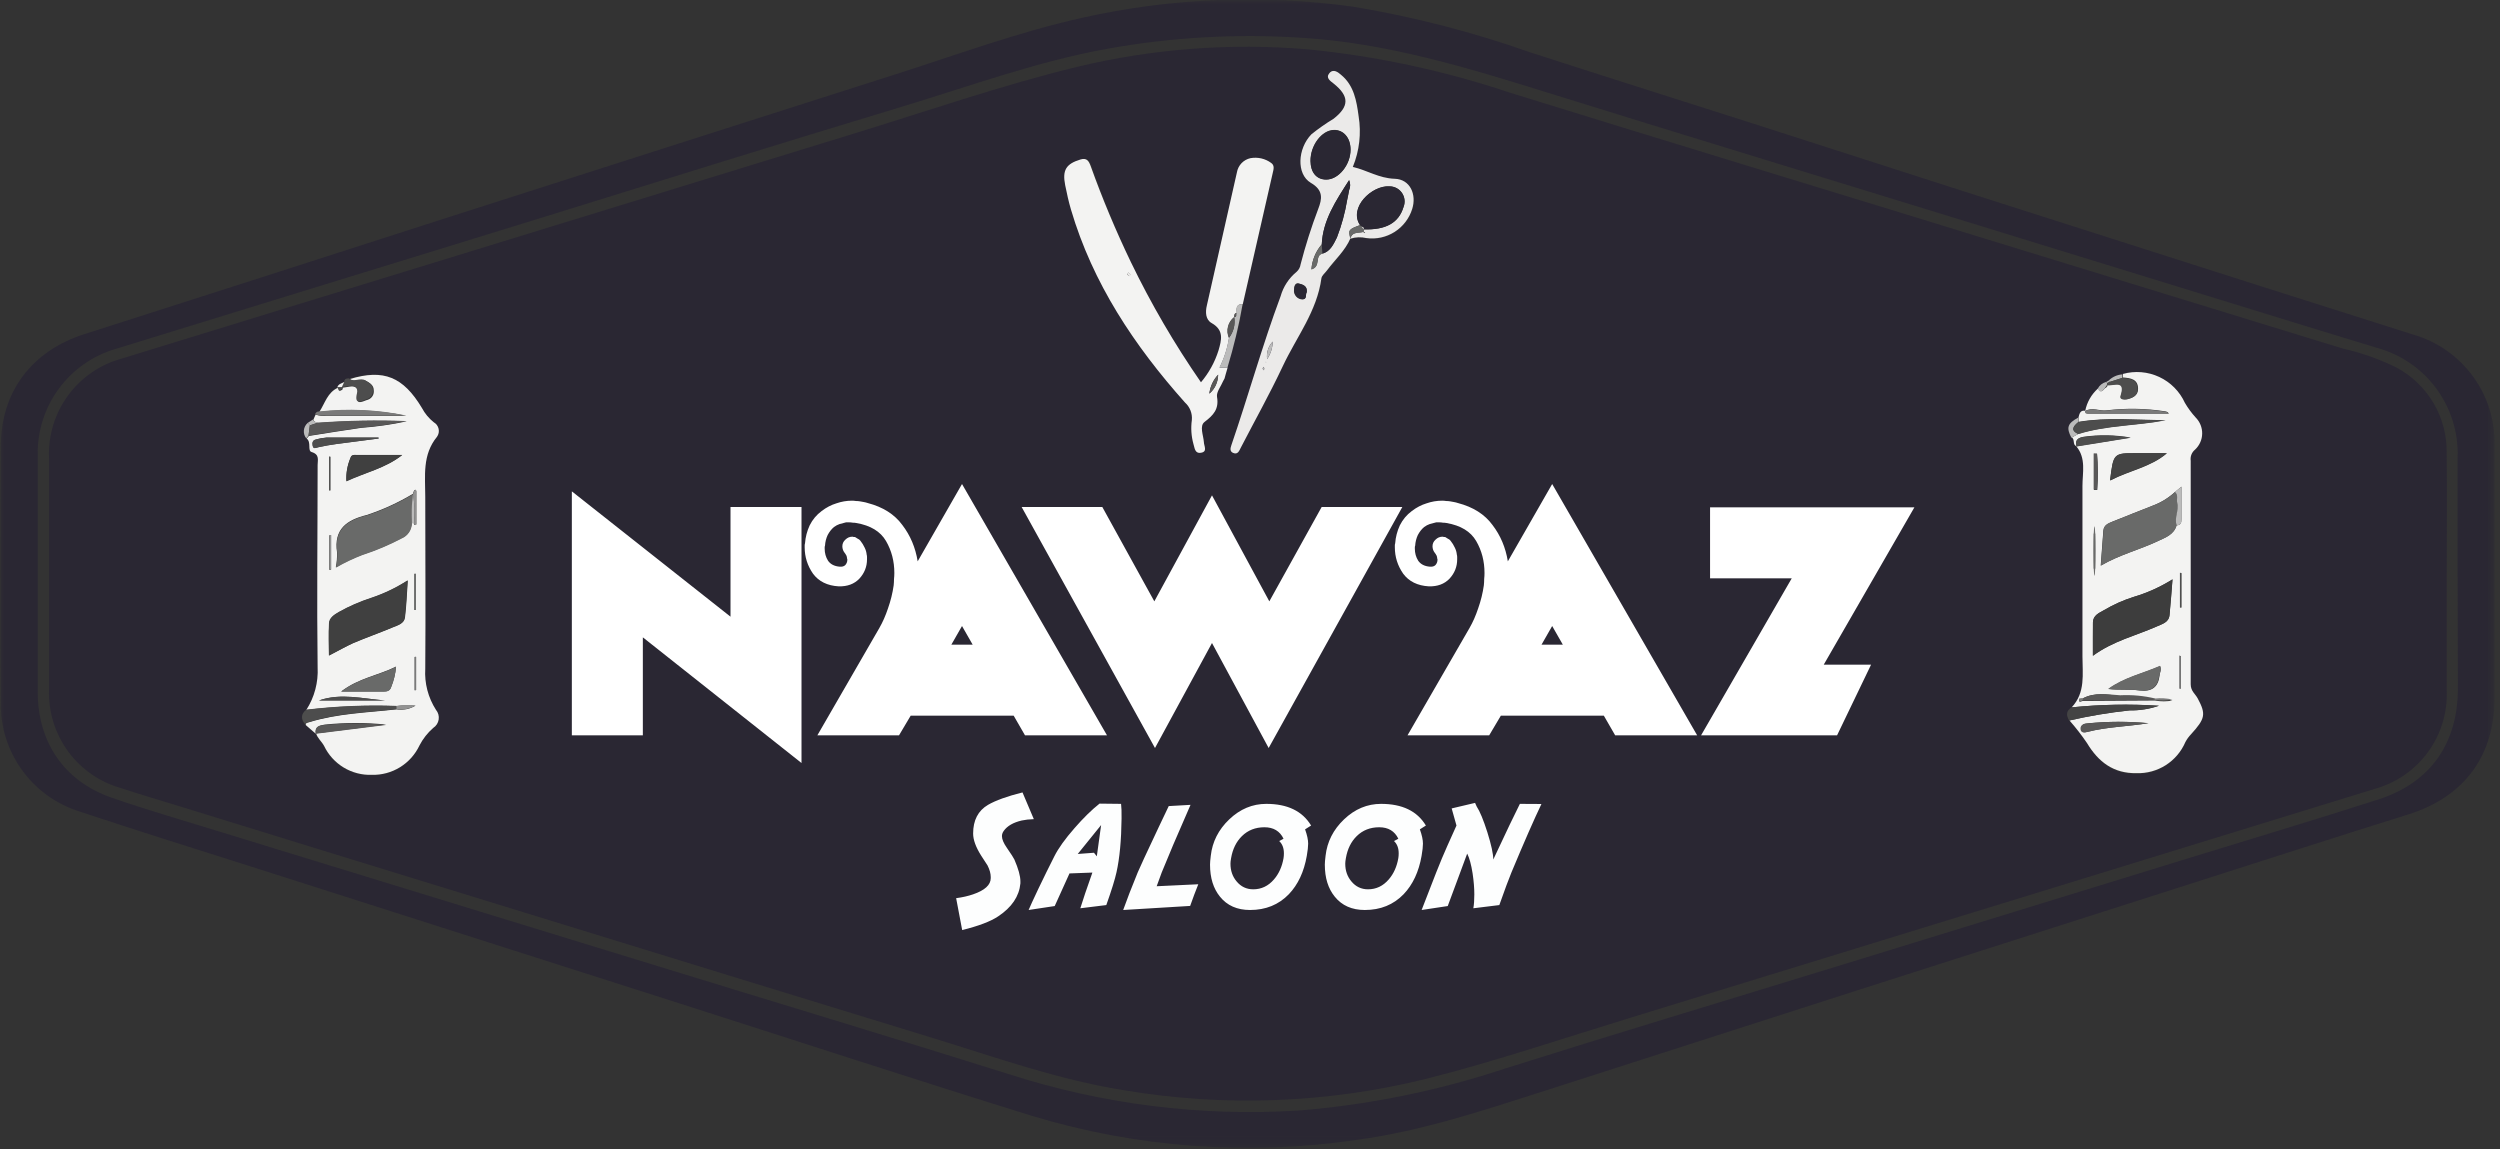 <svg width="285" height="131" viewBox="0 0 285 131" fill="none" xmlns="http://www.w3.org/2000/svg">
<rect x="0" y="0" width="285" height="131" fill="#333333" stroke="none"/>
<g clip-path="url(#clip0_10_2333)">
<mask id="mask0_10_2333" style="mask-type:luminance" maskUnits="userSpaceOnUse" x="0" y="0" width="285" height="131">
<path d="M284.38 0H0V130.84H284.38V0Z" fill="white"/>
</mask>
<g mask="url(#mask0_10_2333)">
<path d="M284.38 65.43V79.55C284.38 86.19 280.9 90.84 274.59 92.83C266.34 95.41 258.11 98.07 249.88 100.7L212.01 112.81L176.45 124.24C169.29 126.53 162.15 128.94 154.65 129.95C142.265 131.774 129.631 130.839 117.65 127.21C104.04 122.99 90.49 118.55 76.91 114.21L28.09 98.62C21.76 96.62 15.42 94.62 9.09 92.52C6.419 91.689 4.093 90.007 2.468 87.73C0.842 85.453 0.007 82.706 0.09 79.91C0.043 70.25 0.043 60.583 0.09 50.91C0.09 44.64 3.64 40 9.62 38.09C23.12 33.777 36.617 29.443 50.11 25.09C67.29 19.59 84.46 14.09 101.65 8.61C108.86 6.33 115.96 3.68 123.36 2.03C133.487 -0.24 143.94 -0.671 154.22 0.76C161.104 1.897 167.873 3.641 174.45 5.97C185.45 9.53 196.45 12.97 207.45 16.53C218.45 20.09 229.51 23.62 240.55 27.14C252.057 30.827 263.573 34.493 275.1 38.14C277.853 38.932 280.262 40.623 281.944 42.942C283.625 45.262 284.483 48.077 284.38 50.94V65.43ZM280.17 65.43V52.14C280.267 49.318 279.405 46.546 277.725 44.276C276.046 42.007 273.647 40.373 270.92 39.64L264.01 37.53L222.45 24.73C207.12 20.01 191.77 15.34 176.45 10.57C167.23 7.7 158.03 4.88 148.29 4.3C140.933 3.828 133.546 4.247 126.29 5.55C118.29 6.99 110.66 9.79 102.9 12.14C88.82 16.4 74.77 20.77 60.71 25.14C44.856 30.02 29.01 34.9 13.17 39.78C10.575 40.545 8.302 42.14 6.7 44.32C5.098 46.5 4.255 49.145 4.3 51.85V78.85C4.3 84.61 7.3 89.05 12.74 90.94C16.94 92.4 21.22 93.62 25.47 94.94L74.34 109.94C87.88 114.11 101.45 118.19 114.97 122.44C125.642 125.889 136.867 127.3 148.06 126.6C156.021 125.955 163.877 124.361 171.46 121.85C184.11 117.85 196.79 114.05 209.46 110.15C222.453 106.15 235.453 102.15 248.46 98.15C256 95.82 263.57 93.57 271.09 91.15C277.09 89.24 280.2 84.72 280.2 78.48L280.17 65.43Z" fill="#2A2733"/>
<path d="M278.93 65.41V78.78C279.013 81.278 278.256 83.732 276.78 85.749C275.305 87.767 273.196 89.232 270.79 89.91L237.55 100.14C220.403 105.42 203.247 110.693 186.08 115.96C178.29 118.34 170.58 120.96 162.69 122.96C151.344 125.782 139.537 126.228 128.01 124.27C120.6 123.07 113.54 120.55 106.39 118.35C90.89 113.603 75.396 108.843 59.91 104.07C46.69 100.01 33.47 95.937 20.25 91.85C18.1 91.19 15.95 90.56 13.81 89.85C11.384 89.169 9.256 87.695 7.766 85.663C6.276 83.631 5.51 81.159 5.59 78.64V52.22C5.479 49.657 6.248 47.133 7.768 45.067C9.289 43.001 11.47 41.517 13.95 40.86C25.15 37.39 36.36 33.98 47.56 30.53L96.89 15.37C105.51 12.73 114.03 9.76 122.79 7.62C131.377 5.557 140.239 4.881 149.04 5.62C156.905 6.394 164.658 8.055 172.15 10.57C190.76 16.34 209.45 22.01 228.03 27.74C241.05 31.74 254.073 35.74 267.1 39.74C269.212 40.216 271.259 40.941 273.2 41.9C274.954 42.839 276.416 44.242 277.425 45.957C278.434 47.671 278.951 49.631 278.92 51.62C278.98 56.25 278.93 60.83 278.93 65.41ZM240.47 43.41L240.15 43.6C239.951 43.651 239.766 43.743 239.606 43.87C239.445 43.998 239.314 44.158 239.22 44.34C238.451 45.015 237.927 45.926 237.73 46.93C237.13 46.83 237.07 47.28 236.95 47.68C235.73 48.34 235.58 48.82 236.22 49.97C236.61 50.2 236.27 50.81 236.76 50.97C237.9 52.35 237.46 53.97 237.46 55.51C237.46 61.99 237.46 68.51 237.46 74.93C237.46 76.93 237.81 79.05 236.22 80.74C236.088 80.804 235.972 80.898 235.883 81.014C235.795 81.131 235.734 81.267 235.708 81.411C235.682 81.556 235.69 81.704 235.732 81.845C235.774 81.985 235.849 82.114 235.95 82.22C236.673 83.035 237.341 83.897 237.95 84.8C239.25 86.96 240.95 88.28 243.6 88.23C244.752 88.253 245.885 87.935 246.856 87.316C247.828 86.697 248.595 85.804 249.06 84.75C249.235 84.422 249.454 84.119 249.71 83.85C251.33 82.07 251.44 81.57 250.49 79.79C250.2 79.25 249.67 78.95 249.67 78.15C249.72 69.66 249.67 61.15 249.67 52.67C249.637 52.434 249.664 52.194 249.75 51.971C249.836 51.749 249.977 51.553 250.16 51.4C250.409 51.169 250.609 50.891 250.749 50.582C250.889 50.273 250.965 49.938 250.974 49.599C250.982 49.26 250.922 48.922 250.798 48.606C250.674 48.29 250.487 48.003 250.25 47.76C249.773 47.248 249.354 46.684 249 46.08C248.409 44.779 247.373 43.733 246.079 43.128C244.784 42.523 243.317 42.4 241.94 42.78C241.392 42.806 240.868 43.014 240.45 43.37L240.47 43.41ZM35.15 48.25C34.901 48.465 34.744 48.767 34.711 49.094C34.677 49.421 34.77 49.749 34.97 50.01C35.5 50.42 35.04 51.39 35.54 51.54C36.48 51.82 36.22 52.45 36.22 53.01C36.22 60.7 36.17 68.39 36.22 76.08C36.313 77.796 35.862 79.497 34.93 80.94C34.777 81.022 34.648 81.143 34.556 81.29C34.464 81.438 34.411 81.606 34.404 81.78C34.397 81.954 34.435 82.126 34.515 82.28C34.595 82.435 34.714 82.566 34.86 82.66L36.01 83.66C36.17 84.22 36.64 84.57 36.91 85.08C37.398 86.102 38.173 86.96 39.141 87.548C40.109 88.136 41.228 88.428 42.36 88.39C43.493 88.421 44.61 88.121 45.575 87.525C46.539 86.93 47.309 86.067 47.79 85.04C48.186 84.28 48.722 83.601 49.37 83.04C49.535 82.933 49.676 82.792 49.783 82.626C49.889 82.461 49.96 82.275 49.989 82.08C50.018 81.885 50.006 81.686 49.953 81.497C49.899 81.307 49.806 81.131 49.68 80.98C48.776 79.571 48.345 77.911 48.45 76.24C48.55 69.71 48.45 63.17 48.45 56.63C48.45 54.27 48.09 51.86 49.8 49.79C49.892 49.661 49.957 49.514 49.99 49.359C50.023 49.203 50.023 49.043 49.99 48.888C49.957 48.732 49.892 48.586 49.799 48.457C49.706 48.328 49.587 48.22 49.45 48.14C48.859 47.695 48.374 47.125 48.03 46.47C45.89 42.92 43.67 42 39.81 43.17C39.51 43.17 39.29 43.17 39.26 43.55C38.98 43.71 38.59 43.76 38.5 44.16C37.31 44.7 37.04 45.95 36.38 46.91C36.283 46.903 36.187 46.932 36.109 46.991C36.032 47.05 35.979 47.135 35.96 47.23L35.7 47.83L35.15 48.25ZM154 27.25C154.592 27.062 155.225 27.038 155.83 27.18C156.951 27.331 158.088 27.08 159.042 26.472C159.995 25.865 160.703 24.939 161.04 23.86C161.57 22.21 160.73 20.46 159.04 20.42C157.35 20.38 155.88 19.42 154.26 19.07C155.011 17.238 155.239 15.234 154.92 13.28C154.72 11.55 154.44 9.78 152.92 8.57C152.56 8.28 152.01 7.88 151.59 8.38C151.17 8.88 151.68 9.26 152.07 9.57C153.86 10.99 153.85 12.14 152.07 13.57C151.18 14.104 150.328 14.698 149.52 15.35C147.96 16.97 147.78 19.89 149.46 20.88C150.92 21.75 150.75 22.74 150.29 23.88C149.514 25.94 148.846 28.04 148.29 30.17C148.248 30.504 148.084 30.81 147.83 31.03C146.953 31.747 146.32 32.718 146.02 33.81C143.94 39.41 142.34 45.18 140.4 50.81C140.27 51.16 140.22 51.5 140.59 51.67C141.15 51.91 141.29 51.42 141.48 51.06C143.09 47.96 144.77 44.9 146.27 41.76C147.77 38.62 150.17 35.54 150.67 31.76C150.67 31.44 151.08 31.16 151.3 30.86C152.343 29.75 153.244 28.514 153.98 27.18L154 27.25ZM139.85 42.45L140 41.96C140.716 39.574 141.284 37.146 141.7 34.69C142.84 29.71 143.977 24.73 145.11 19.75C145.21 19.33 145.34 18.89 144.94 18.61C144.608 18.361 144.227 18.183 143.823 18.088C143.418 17.994 142.998 17.984 142.59 18.06C142.197 18.136 141.837 18.331 141.56 18.619C141.282 18.908 141.101 19.275 141.04 19.67C139.893 24.73 138.747 29.793 137.6 34.86C137.42 35.64 137.45 36.5 138.15 36.86C139.6 37.68 139.26 38.86 138.94 39.98C138.518 41.309 137.838 42.543 136.94 43.61C133.917 39.254 131.242 34.666 128.94 29.89C127.249 26.323 125.751 22.667 124.45 18.94C124.24 18.37 124 17.94 123.29 18.18C121.64 18.68 121.19 19.39 121.54 21.11C121.72 22.04 121.93 22.98 122.2 23.89C124.7 32.31 129.43 39.42 135.2 45.89C135.479 46.138 135.696 46.448 135.832 46.796C135.967 47.144 136.018 47.519 135.98 47.89C135.863 48.8 135.927 49.725 136.17 50.61C136.31 51.07 136.4 51.75 137.05 51.61C137.7 51.47 137.39 50.82 137.35 50.38C137.29 49.6 136.83 48.56 137.44 48.1C138.44 47.32 139.09 46.64 138.86 45.24C138.76 44.69 139.31 44.03 139.57 43.42L139.68 43.14L139.81 42.66L139.85 42.45ZM147.06 88.45C146.83 87.97 146.69 87.63 146.52 87.32C144.65 83.98 142.79 80.64 140.88 77.32C140.49 76.64 140.45 76.32 141.2 75.89C146.04 72.89 145.94 66.06 143.95 62.89C142.32 60.28 139.7 59.38 136.89 58.98C130.89 58.11 124.94 58.76 118.97 59.25C118.24 59.31 118.11 59.66 118.11 60.25C118.11 69.29 118.11 78.327 118.11 87.36C118.11 88.17 118.35 88.42 119.18 88.41C122.42 88.357 125.667 88.357 128.92 88.41C129.81 88.41 130.04 88.14 130.03 87.28C130.03 83.2 130.03 79.12 130.03 75.04C130.03 71.16 130.03 67.29 130.03 63.42C130.03 62.42 130.4 62.1 131.34 62.14C132.58 62.21 133.34 62.91 133.53 64.56C133.735 66.635 133.735 68.725 133.53 70.8C133.552 71.331 133.381 71.852 133.048 72.266C132.715 72.68 132.243 72.958 131.72 73.05C130.84 73.18 130.72 73.56 130.97 74.31C132.3 78.77 133.59 83.24 134.91 87.7C135.01 88.05 135.07 88.4 135.61 88.4C139.35 88.36 143.12 88.37 147.06 88.37V88.45ZM227.5 88.45C227.25 87.93 227.11 87.59 226.93 87.28C225.09 84.02 223.24 80.77 221.43 77.5C221.19 77.08 220.56 76.56 221.43 76.05C224.79 74.05 225.79 70.89 225.62 67.21C225.45 63.53 223.75 60.93 220.17 59.67C218.671 59.161 217.11 58.851 215.53 58.75C210.168 58.439 204.79 58.569 199.45 59.14C198.68 59.21 198.51 59.54 198.51 60.26C198.51 69.293 198.51 78.33 198.51 87.37C198.51 88.14 198.74 88.37 199.51 88.37C202.76 88.37 206.01 88.32 209.26 88.37C210.26 88.37 210.51 88.12 210.51 87.13C210.51 79.3 210.51 71.47 210.51 63.64C210.51 63.13 210.14 62.38 211.01 62.18C211.387 62.049 211.793 62.028 212.181 62.12C212.569 62.212 212.923 62.413 213.2 62.7C213.511 63.042 213.719 63.465 213.8 63.92C214.198 66.302 214.222 68.731 213.87 71.12C213.862 71.567 213.697 71.997 213.405 72.335C213.113 72.673 212.711 72.897 212.27 72.97C211.27 73.09 211.21 73.56 211.46 74.38C212.793 78.8 214.08 83.227 215.32 87.66C215.339 87.772 215.381 87.879 215.441 87.975C215.502 88.07 215.581 88.153 215.674 88.218C215.767 88.283 215.872 88.329 215.983 88.354C216.094 88.378 216.208 88.38 216.32 88.36C219.95 88.36 223.62 88.37 227.5 88.37V88.45ZM168.25 71.63L169.48 71.07C170.589 70.617 171.528 69.829 172.166 68.816C172.805 67.803 173.11 66.615 173.04 65.42C173.076 64.204 172.728 63.008 172.046 62.001C171.364 60.994 170.382 60.227 169.24 59.81C168.285 59.385 167.275 59.096 166.24 58.95C160.38 58.19 154.54 58.78 148.69 59.18C147.87 59.24 148.01 59.69 148.01 60.18C148.01 69.18 148.01 78.26 148.01 87.29C148.01 88.21 148.36 88.37 149.15 88.42C153.47 88.73 157.79 88.96 162.15 88.84C165.114 88.85 168.048 88.236 170.76 87.04C175.85 84.65 177.32 78.17 173.61 74.33C172.112 72.93 170.258 71.968 168.25 71.55V71.63ZM80.37 71.63C81.11 71.23 81.81 70.94 82.42 70.53C83.267 69.947 83.954 69.161 84.418 68.243C84.882 67.325 85.107 66.305 85.073 65.277C85.04 64.249 84.748 63.246 84.224 62.361C83.701 61.475 82.964 60.736 82.08 60.21C80.913 59.56 79.634 59.136 78.31 58.96C72.67 58.19 67.04 58.8 61.4 59.1C60.16 59.16 59.97 59.63 59.98 60.74C60.033 69.52 60.033 78.3 59.98 87.08C59.98 88.02 60.21 88.36 61.2 88.43C65.51 88.71 69.83 88.95 74.2 88.83C77.163 88.856 80.095 88.232 82.79 87C85.86 85.51 87.63 83.16 87.6 79.64C87.67 78.067 87.228 76.513 86.341 75.211C85.454 73.91 84.17 72.93 82.68 72.42C81.91 72.05 81.16 71.82 80.37 71.55V71.63ZM102.09 58.82C100.22 58.82 98.35 58.82 96.48 58.82C95.61 58.82 95.16 58.98 94.94 59.95C94.33 62.53 93.57 65.08 92.87 67.64C91.08 74.21 89.31 80.78 87.5 87.34C87.26 88.2 87.35 88.53 88.34 88.48C89.79 88.4 91.25 88.42 92.71 88.48C93.41 88.48 93.71 88.31 93.87 87.57C94.2 85.86 94.66 84.17 95 82.46C95.12 81.84 95.4 81.66 96 81.67C97.83 81.67 99.67 81.67 101.49 81.67C102.25 81.67 102.49 81.92 102.58 82.67C102.9 84.38 103.4 86.06 103.75 87.77C103.87 88.34 104.1 88.52 104.66 88.51C108.2 88.51 111.73 88.51 115.27 88.51C116 88.51 116.1 88.27 115.94 87.62C113.6 78.287 111.267 68.98 108.94 59.7C108.9 59.441 108.761 59.208 108.551 59.051C108.342 58.894 108.079 58.826 107.82 58.86C105.92 58.77 104.01 58.74 102.09 58.74V58.82ZM177.77 73.61C177.77 78.1 177.77 82.61 177.77 87.09C177.77 88.14 177.95 88.5 179.11 88.48C184.11 88.4 189.11 88.48 194.11 88.48C197.11 88.48 197.11 88.48 197.29 85.48C197.36 84.55 197.06 84.36 196.21 84.38C194.38 84.44 192.55 84.38 190.72 84.38C189.95 84.38 189.72 84.14 189.72 83.38C189.72 81.51 189.72 79.63 189.72 77.76C189.72 75.35 189.72 75.35 192.13 75.35C195.45 75.35 195.43 75.35 195.29 72.04C195.29 71.37 195.03 71.19 194.41 71.21C193.2 71.21 191.99 71.21 190.79 71.21C190.02 71.21 189.68 71.08 189.7 70.21C189.76 68.09 189.7 65.97 189.7 63.85C189.7 63.16 189.85 62.85 190.59 62.91C191.59 62.97 192.67 62.91 193.71 62.91C196.78 62.91 196.71 62.91 196.71 59.82C196.71 58.98 196.42 58.77 195.63 58.82C190.01 58.82 184.39 58.82 178.77 58.82C177.92 58.82 177.77 59.11 177.77 59.89C177.79 64.37 177.77 68.95 177.77 73.53V73.61ZM225.19 48.14V43.28C225.19 42.85 225.19 42.42 224.68 42.28C224.594 42.24 224.501 42.219 224.406 42.217C224.311 42.216 224.217 42.235 224.13 42.273C224.043 42.311 223.965 42.367 223.901 42.437C223.837 42.507 223.789 42.59 223.76 42.68C223.59 43.11 223.34 42.94 223.06 42.83C221.314 42.261 219.452 42.148 217.65 42.5C217.284 42.511 216.923 42.596 216.591 42.752C216.259 42.907 215.963 43.129 215.72 43.404C215.477 43.678 215.294 44 215.18 44.349C215.066 44.697 215.026 45.065 215.06 45.43C215.06 46.3 215.06 47.18 215.06 48.05C215.029 48.415 215.072 48.783 215.187 49.131C215.302 49.479 215.487 49.799 215.73 50.074C215.974 50.348 216.27 50.569 216.602 50.725C216.934 50.881 217.294 50.968 217.66 50.98C219.351 51.195 221.059 51.245 222.76 51.13C223.56 51.13 223.76 51.4 223.71 52.13C223.66 52.86 223.83 53.49 222.71 53.46C221.05 53.4 219.38 53.46 217.71 53.46C216.96 53.46 216.38 53.38 216.44 52.46C216.44 52.02 216.2 51.77 215.74 51.77C215.28 51.77 215.06 52.11 215 52.57C214.916 52.875 214.908 53.197 214.977 53.506C215.046 53.815 215.191 54.102 215.397 54.342C215.604 54.582 215.866 54.768 216.161 54.883C216.457 54.997 216.775 55.038 217.09 55C219 55 220.92 55 222.83 55C224.74 55 225.1 54.51 225.13 52.7C225.21 51.14 225.19 49.62 225.19 48.14ZM185.96 47.35H185.87C185.87 46.19 185.93 45.02 185.87 43.87C185.871 43.659 185.828 43.45 185.743 43.257C185.659 43.063 185.535 42.889 185.38 42.746C185.225 42.603 185.041 42.494 184.842 42.426C184.642 42.358 184.43 42.332 184.22 42.35C182.516 42.247 180.807 42.283 179.11 42.46C178.854 42.451 178.599 42.492 178.359 42.583C178.119 42.673 177.9 42.81 177.714 42.986C177.528 43.162 177.379 43.373 177.275 43.607C177.171 43.842 177.115 44.094 177.11 44.35C177.11 44.79 177.11 45.22 177.66 45.35C177.759 45.385 177.865 45.395 177.969 45.381C178.073 45.367 178.173 45.329 178.259 45.27C178.346 45.211 178.417 45.132 178.468 45.04C178.518 44.948 178.546 44.845 178.55 44.74C178.555 44.625 178.583 44.512 178.632 44.407C178.681 44.303 178.751 44.21 178.836 44.133C178.922 44.055 179.022 43.996 179.131 43.958C179.24 43.919 179.355 43.903 179.47 43.91C180.8 43.86 182.13 43.82 183.47 43.8C183.597 43.775 183.728 43.78 183.854 43.814C183.979 43.848 184.094 43.91 184.191 43.997C184.288 44.083 184.363 44.19 184.412 44.311C184.46 44.431 184.48 44.561 184.47 44.69C184.47 45.48 183.84 45.2 183.47 45.21C181.932 45.112 180.388 45.267 178.9 45.67C177.59 46.15 176.98 47.37 177.17 49.03C177.18 49.58 177.404 50.105 177.794 50.493C178.184 50.881 178.71 51.102 179.26 51.11C180.795 51.294 182.352 51.137 183.82 50.65C184.12 50.52 184.39 50.23 184.55 50.81C184.577 50.891 184.62 50.965 184.676 51.028C184.732 51.092 184.8 51.143 184.877 51.179C184.954 51.216 185.037 51.236 185.121 51.24C185.206 51.243 185.291 51.23 185.37 51.2C185.555 51.155 185.718 51.046 185.83 50.892C185.942 50.738 185.995 50.55 185.98 50.36C185.97 49.33 185.96 48.33 185.96 47.33V47.35ZM157.1 51.14C157.97 51.14 158.85 51.14 159.72 51.14C159.927 51.124 160.132 51.084 160.33 51.02C161.86 50.67 162.41 49.88 162.27 48.21C162.274 47.896 162.212 47.585 162.089 47.296C161.965 47.008 161.783 46.748 161.553 46.535C161.323 46.321 161.051 46.157 160.754 46.055C160.458 45.953 160.143 45.913 159.83 45.94C158.46 45.94 157.08 45.94 155.71 45.94C154.96 45.94 154.26 45.94 154.21 44.94C154.16 43.94 154.89 43.87 155.63 43.86H159.37C160.14 43.86 160.8 43.92 160.8 44.96C160.795 45.066 160.815 45.172 160.856 45.269C160.898 45.367 160.961 45.453 161.04 45.523C161.12 45.593 161.214 45.645 161.316 45.674C161.418 45.702 161.526 45.708 161.63 45.69C162.12 45.63 162.23 45.21 162.26 44.75C162.329 44.459 162.328 44.156 162.257 43.865C162.187 43.575 162.048 43.306 161.853 43.079C161.657 42.853 161.411 42.676 161.134 42.563C160.858 42.45 160.558 42.404 160.26 42.43C158.56 42.38 156.85 42.37 155.15 42.43C153.21 42.55 152.62 43.26 152.7 45.11C152.76 46.64 153.57 47.37 155.35 47.41C156.72 47.41 158.09 47.41 159.47 47.41C160.28 47.41 160.71 47.73 160.73 48.58C160.75 49.43 160.19 49.68 159.44 49.68C158.19 49.68 156.94 49.68 155.69 49.68C154.86 49.68 154.07 49.74 154.11 48.52C154.106 48.424 154.081 48.33 154.038 48.244C153.994 48.159 153.933 48.083 153.859 48.023C153.784 47.962 153.697 47.918 153.605 47.894C153.512 47.869 153.415 47.864 153.32 47.88C152.88 47.88 152.74 48.22 152.69 48.65C152.5 50.34 153.19 51.14 154.94 51.17C155.68 51.14 156.39 51.14 157.1 51.14ZM81.26 47.08C81.31 45.981 81.263 44.88 81.12 43.79C81 43.14 80.72 42.53 80 42.46C77.979 42.181 75.926 42.229 73.92 42.6C73.681 42.638 73.453 42.724 73.25 42.853C73.046 42.983 72.871 43.153 72.735 43.352C72.599 43.551 72.505 43.777 72.46 44.014C72.414 44.251 72.418 44.494 72.47 44.73C72.55 45.1 72.71 45.35 73.11 45.38C73.51 45.41 73.78 45.31 73.8 45C73.89 43.73 74.87 43.9 75.65 43.85C76.43 43.8 77.48 43.78 78.4 43.8C78.99 43.8 79.76 43.67 79.72 44.66C79.68 45.65 78.92 45.2 78.48 45.21C76.981 45.122 75.478 45.298 74.04 45.73C72.77 46.23 72.28 47.45 72.5 49.17C72.506 49.434 72.565 49.693 72.672 49.934C72.779 50.175 72.933 50.392 73.124 50.573C73.316 50.755 73.541 50.896 73.787 50.99C74.034 51.084 74.296 51.128 74.56 51.12C76.051 51.315 77.566 51.164 78.99 50.68C79.34 50.54 79.66 50.3 79.88 50.86C79.912 50.938 79.96 51.008 80.02 51.066C80.081 51.125 80.153 51.17 80.231 51.2C80.31 51.23 80.394 51.244 80.478 51.24C80.561 51.237 80.644 51.216 80.72 51.18C80.895 51.109 81.041 50.982 81.137 50.82C81.233 50.657 81.272 50.467 81.25 50.28C81.27 49.32 81.26 48.4 81.26 47.04V47.08ZM166.16 43.08V40.14C166.16 39.59 166.16 38.96 165.44 38.92C164.72 38.88 164.69 39.53 164.69 40.06C164.69 43.39 164.69 46.71 164.69 50.06C164.69 50.6 164.69 51.24 165.45 51.21C166.21 51.18 166.15 50.53 166.15 50C166.15 48.79 166.15 47.58 166.15 46.38C166.141 45.745 166.38 45.132 166.814 44.669C167.249 44.207 167.846 43.931 168.48 43.9C169.427 43.79 170.383 43.79 171.33 43.9C172.86 44.02 173.23 44.38 173.25 45.9C173.27 47.42 173.25 48.81 173.25 50.27C173.25 50.84 173.45 51.27 174.08 51.27C174.71 51.27 174.75 50.75 174.75 50.27C174.75 48.74 174.75 47.2 174.75 45.66C174.75 43.6 173.81 42.66 171.75 42.46C169.871 42.145 167.942 42.334 166.16 43.01V43.08ZM61.5 43.08V40.14C61.5 39.58 61.5 38.97 60.73 38.93C59.96 38.89 60 39.56 60 40.09V50.09C60 50.61 60 51.19 60.66 51.21C61.32 51.23 61.5 50.68 61.5 50.08C61.5 48.88 61.5 47.67 61.5 46.47C61.464 45.836 61.679 45.214 62.098 44.736C62.517 44.26 63.106 43.966 63.74 43.92C64.686 43.768 65.649 43.752 66.6 43.87C68.24 44.05 68.6 44.39 68.67 46.03C68.67 47.41 68.67 48.78 68.67 50.15C68.67 50.67 68.67 51.22 69.38 51.22C70.09 51.22 70.11 50.75 70.11 50.22C70.11 48.55 70.17 46.89 70.11 45.22C70.118 44.841 70.049 44.465 69.907 44.114C69.765 43.763 69.552 43.445 69.282 43.179C69.013 42.913 68.692 42.705 68.339 42.567C67.986 42.43 67.608 42.366 67.23 42.38C65.3 42.071 63.323 42.278 61.5 42.98V43.08ZM100.5 42.41V42.35C99.59 42.41 98.67 42.42 97.77 42.54C97.412 42.553 97.061 42.637 96.737 42.787C96.413 42.938 96.122 43.152 95.881 43.416C95.641 43.681 95.456 43.991 95.337 44.328C95.218 44.666 95.168 45.023 95.19 45.38C95.19 46.29 95.19 47.21 95.19 48.12C95.157 48.475 95.196 48.834 95.305 49.173C95.414 49.513 95.591 49.828 95.824 50.097C96.058 50.367 96.343 50.587 96.664 50.744C96.984 50.901 97.333 50.991 97.69 51.01C99.382 51.251 101.096 51.308 102.8 51.18C103.103 51.18 103.403 51.111 103.675 50.977C103.948 50.844 104.187 50.651 104.374 50.412C104.561 50.173 104.691 49.895 104.754 49.598C104.818 49.302 104.813 48.995 104.74 48.7C104.69 48.29 104.56 47.95 104.1 47.93C103.64 47.91 103.27 48.15 103.28 48.66C103.28 49.66 102.7 49.72 101.96 49.66H99.96C96.83 49.66 96.7 49.52 96.7 46.47C96.7 46.18 96.7 45.88 96.7 45.59C96.667 45.371 96.684 45.148 96.75 44.937C96.817 44.726 96.931 44.533 97.083 44.373C97.236 44.213 97.423 44.09 97.63 44.013C97.838 43.936 98.06 43.908 98.28 43.93C99.49 43.87 100.69 43.86 101.9 43.82C102.69 43.82 103.31 43.93 103.29 44.94C103.284 45.036 103.298 45.133 103.333 45.222C103.368 45.312 103.422 45.394 103.492 45.46C103.561 45.527 103.645 45.578 103.736 45.609C103.827 45.64 103.924 45.651 104.02 45.64C104.46 45.64 104.65 45.32 104.73 44.92C104.812 44.629 104.827 44.323 104.773 44.025C104.72 43.727 104.599 43.446 104.421 43.201C104.243 42.957 104.012 42.756 103.745 42.613C103.478 42.471 103.182 42.391 102.88 42.38C102.08 42.26 101.28 42.31 100.45 42.31L100.5 42.41ZM202.59 46.73C202.59 47.89 202.59 49.06 202.59 50.22C202.59 50.75 202.59 51.28 203.32 51.3C204.05 51.32 204.1 50.81 204.1 50.3C204.1 49.17 204.1 48.05 204.1 46.93C204.15 45.01 204.89 44.24 206.77 43.93C207.721 43.835 208.679 43.835 209.63 43.93C209.86 43.913 210.092 43.947 210.307 44.031C210.522 44.115 210.716 44.247 210.873 44.416C211.031 44.585 211.148 44.787 211.217 45.008C211.285 45.228 211.304 45.461 211.27 45.69C211.27 47.19 211.27 48.69 211.27 50.19C211.27 50.74 211.35 51.19 212.02 51.25C212.69 51.31 212.77 50.74 212.76 50.25C212.76 48.67 212.76 47.09 212.76 45.51C212.835 44.835 212.645 44.157 212.232 43.618C211.818 43.08 211.212 42.722 210.54 42.62C208.669 42.181 206.715 42.25 204.88 42.82C204.5 42.96 204.22 43.14 203.97 42.63C203.894 42.477 203.763 42.36 203.602 42.302C203.442 42.244 203.266 42.251 203.11 42.32C202.67 42.46 202.61 42.83 202.62 43.22L202.59 46.73ZM117.21 46.73C117.21 45.61 117.21 44.49 117.21 43.36C117.21 42.87 117.21 42.31 116.47 42.27C115.73 42.23 115.66 42.85 115.64 43.39C115.64 44.59 115.64 45.8 115.64 47.01C115.67 47.642 115.452 48.261 115.031 48.734C114.61 49.207 114.021 49.496 113.39 49.54C112.284 49.72 111.156 49.72 110.05 49.54C109.831 49.544 109.613 49.499 109.414 49.408C109.214 49.317 109.037 49.183 108.895 49.016C108.753 48.848 108.651 48.652 108.595 48.44C108.538 48.227 108.53 48.006 108.57 47.79C108.57 46.26 108.57 44.72 108.57 43.18C108.57 42.69 108.39 42.26 107.78 42.26C107.17 42.26 107.03 42.7 107.04 43.2C107.04 44.9 107.04 46.61 107.09 48.31C107.072 48.967 107.305 49.605 107.742 50.096C108.179 50.586 108.786 50.892 109.44 50.95C111.275 51.36 113.185 51.28 114.98 50.72C115.24 50.63 115.58 50.24 115.79 50.79C115.815 50.881 115.86 50.966 115.92 51.039C115.981 51.111 116.056 51.171 116.141 51.212C116.226 51.254 116.319 51.277 116.414 51.28C116.508 51.283 116.602 51.266 116.69 51.23C117.18 51.08 117.23 50.63 117.24 50.23C117.21 48.98 117.19 47.82 117.2 46.65L117.21 46.73ZM192.15 49.44C191.15 47.14 190.29 45.08 189.4 43.03C189.15 42.47 188.92 41.7 188.11 42.03C187.3 42.36 187.76 43.03 187.99 43.56C188.9 45.74 189.85 47.9 190.72 50.1C191 50.79 191.27 51.17 192.12 51.18C192.97 51.19 193.27 50.77 193.52 50.09C193.77 49.41 194.13 48.73 194.43 48.09C195.15 46.45 195.87 44.82 196.58 43.18C196.78 42.72 196.81 42.26 196.26 42.03C195.71 41.8 195.46 42.1 195.26 42.5C195.06 42.9 194.97 43.1 194.84 43.4C193.95 45.25 193.1 47.14 192.14 49.36L192.15 49.44ZM123.59 51.14C124.14 51.14 124.94 51.31 125.02 50.42C125.1 49.53 124.24 49.69 123.68 49.64C121.68 49.48 121.44 49.22 121.44 47.19V46.07C121.44 43.92 121.44 43.91 123.61 43.8C124.09 43.8 124.61 43.8 124.61 43.16C124.61 42.52 124.14 42.3 123.61 42.35C122.23 42.46 121.04 42.42 121.35 40.47C121.41 40.14 121.15 39.85 120.75 39.78C120.61 39.733 120.458 39.739 120.322 39.796C120.186 39.853 120.075 39.958 120.01 40.09C119.59 41.09 120.01 42.3 119.32 43.24C120.25 44.52 119.73 45.97 119.79 47.34C119.92 49.92 120.92 51.01 123.59 51.14ZM87.84 46.67C87.84 47.83 87.84 49 87.84 50.16C87.84 50.7 87.99 51.22 88.62 51.24C89.25 51.26 89.43 50.75 89.44 50.24C89.44 49.53 89.44 48.82 89.44 48.12C89.44 44.39 89.44 44.38 93.09 43.83C93.56 43.76 93.91 43.6 93.89 43.08C93.87 42.56 93.49 42.39 93.03 42.38C92.036 42.279 91.032 42.412 90.1 42.77C89.82 42.91 89.52 43.2 89.29 42.68C89.255 42.593 89.203 42.514 89.137 42.448C89.071 42.381 88.992 42.329 88.905 42.293C88.818 42.258 88.725 42.24 88.632 42.241C88.538 42.242 88.446 42.263 88.36 42.3C87.88 42.46 87.84 42.91 87.83 43.3C87.83 44.38 87.84 45.51 87.84 46.63V46.67ZM198.46 46.67C198.46 47.92 198.46 49.17 198.46 50.41C198.46 50.93 198.46 51.48 199.19 51.49C199.92 51.5 199.98 50.98 199.99 50.49C199.99 47.99 199.99 45.49 199.99 43C199.99 42.47 199.83 41.94 199.17 42C198.51 42.06 198.47 42.59 198.47 43.11C198.45 44.24 198.45 45.44 198.45 46.65L198.46 46.67ZM85.27 46.78V43.03C85.27 42.5 85.27 41.95 84.57 41.93C83.87 41.91 83.77 42.4 83.78 42.93V50.42C83.78 50.97 83.87 51.48 84.55 51.42C85.23 51.36 85.28 50.88 85.28 50.34C85.27 49.14 85.27 47.96 85.27 46.76V46.78ZM84.49 40.78C85.15 40.78 85.71 40.51 85.74 39.78C85.77 39.05 85.14 38.78 84.56 38.78C83.98 38.78 83.35 39.03 83.34 39.78C83.33 40.53 83.86 40.68 84.45 40.73L84.49 40.78ZM199.15 40.78C199.83 40.78 200.37 40.53 200.42 39.83C200.47 39.13 199.86 38.83 199.27 38.78C199.122 38.746 198.968 38.747 198.82 38.782C198.671 38.817 198.533 38.886 198.416 38.982C198.298 39.078 198.204 39.2 198.141 39.339C198.077 39.477 198.046 39.628 198.05 39.78C198.02 40.39 198.52 40.69 199.15 40.73V40.78Z" fill="#2A2733"/>
<path d="M146.99 88.37C143.06 88.37 139.29 88.37 135.51 88.37C134.97 88.37 134.91 88.02 134.81 87.67C133.5 83.21 132.2 78.74 130.88 74.28C130.65 73.53 130.74 73.15 131.62 73.02C132.143 72.928 132.615 72.65 132.948 72.236C133.281 71.822 133.453 71.301 133.43 70.77C133.64 68.695 133.64 66.605 133.43 64.53C133.24 62.88 132.49 62.18 131.24 62.11C130.31 62.11 129.92 62.35 129.93 63.39C129.99 67.26 129.93 71.13 129.93 75.01C129.93 79.09 129.93 83.17 129.93 87.25C129.93 88.11 129.71 88.39 128.82 88.38C125.573 88.327 122.323 88.327 119.07 88.38C118.24 88.38 118 88.14 118.01 87.33C118.01 78.29 118.01 69.253 118.01 60.22C118.01 59.58 118.15 59.22 118.88 59.22C124.88 58.73 130.82 58.08 136.8 58.95C139.61 59.35 142.23 60.25 143.86 62.86C145.86 66.03 145.95 72.86 141.1 75.86C140.36 76.32 140.39 76.61 140.79 77.29C142.7 80.6 144.55 83.94 146.42 87.29C146.63 87.55 146.76 87.89 146.99 88.37Z" fill="#3A3A39"/>
<path d="M233 38H55V99H233V38Z" fill="#2A2733"/>
<path d="M236.17 80.64C237.76 78.95 237.4 76.85 237.4 74.83C237.4 68.36 237.4 61.89 237.4 55.41C237.4 53.88 237.84 52.25 236.7 50.88L242.9 49.88C241.126 49.571 239.314 49.54 237.53 49.79C236.91 49.91 236.53 50.15 236.73 50.87C236.23 50.71 236.57 50.1 236.19 49.87L236.96 49.45C240.19 48.45 243.58 48.53 246.87 47.89C243.56 47.89 240.25 47.53 236.95 48.09V47.58C237.06 47.18 237.13 46.73 237.72 46.83C237.72 47.12 237.92 47.15 238.14 47.15H247.25C247.205 47.075 247.142 47.012 247.067 46.967C246.992 46.922 246.907 46.895 246.82 46.89C244.609 46.548 242.361 46.511 240.14 46.78C239.33 46.88 238.51 46.38 237.71 46.86C237.904 45.857 238.424 44.946 239.19 44.27C239.46 44.86 239.71 44.54 239.96 44.27C240.08 44.15 240.3 44.11 240.24 43.87C240.96 44.01 242.43 43.16 241.79 45.1C241.65 45.5 242.21 45.55 242.51 45.49C243.14 45.36 243.75 45.08 243.74 44.33C243.74 43.2 242.87 43.1 242.01 43.03V42.63C243.388 42.247 244.858 42.369 246.155 42.974C247.451 43.579 248.488 44.627 249.08 45.93C249.434 46.532 249.849 47.095 250.32 47.61C250.558 47.852 250.745 48.139 250.87 48.455C250.995 48.77 251.056 49.108 251.048 49.447C251.041 49.786 250.966 50.121 250.827 50.43C250.688 50.74 250.488 51.019 250.24 51.25C250.054 51.4 249.91 51.596 249.822 51.819C249.734 52.041 249.706 52.283 249.74 52.52C249.74 61.01 249.74 69.52 249.74 78C249.74 78.8 250.27 79.1 250.55 79.64C251.5 81.42 251.4 81.92 249.78 83.7C249.521 83.967 249.302 84.27 249.13 84.6C248.666 85.68 247.888 86.596 246.896 87.228C245.904 87.859 244.745 88.177 243.57 88.14C240.95 88.19 239.22 86.87 237.92 84.71C237.308 83.809 236.64 82.947 235.92 82.13C238.179 81.615 240.466 81.234 242.77 80.99C243.912 81.01 245.049 80.83 246.13 80.46C242.811 80.244 239.479 80.304 236.17 80.64ZM237.42 79.64C237.22 79.64 236.95 79.71 237.02 79.91C237.09 80.11 237.3 79.91 237.45 79.91L245.66 79.86C246.321 79.984 246.999 79.984 247.66 79.86C247.005 79.708 246.329 79.668 245.66 79.74C244.351 79.428 243.004 79.303 241.66 79.37C240.25 79.14 238.79 78.9 237.45 79.61L237.42 79.64ZM247.92 56.11C247.183 56.781 246.324 57.304 245.39 57.65C243.85 58.26 242.31 58.86 240.78 59.48C240.32 59.67 239.85 59.89 239.78 60.48C239.69 61.74 239.59 63.01 239.48 64.48C241.67 63.21 243.94 62.66 246.02 61.67C246.85 61.28 247.82 60.95 248.12 59.89C248.63 59.89 248.69 59.53 248.69 59.13C248.69 57.96 248.69 56.79 248.69 55.48L247.92 56.11ZM238.59 74.77C240.89 73.08 243.47 72.49 245.83 71.43C246.46 71.15 247.24 70.98 247.33 70.12C247.46 68.82 247.55 67.51 247.67 66.04C246.295 66.906 244.808 67.579 243.25 68.04C242.062 68.414 240.921 68.924 239.85 69.56C239.3 69.87 238.61 70.15 238.6 70.96C238.58 72.14 238.59 73.35 238.59 74.74V74.77ZM240.59 54.77C242.8 53.62 245.19 53.26 247.04 51.67H243.65C240.93 51.65 240.93 51.65 240.55 54.75L240.59 54.77ZM246.28 75.92C244.28 76.79 242.18 77.23 240.37 78.55C241.58 78.69 242.77 78.55 243.93 78.72C245.33 78.88 246.03 78.33 246.2 77C246.2 76.66 246.45 76.37 246.24 75.9L246.28 75.92ZM245 82.46C242.672 82.23 240.328 82.23 238 82.46C237.64 82.46 237.19 82.6 237.25 83.1C237.31 83.6 237.7 83.5 238.03 83.42C240.16 82.87 242.45 82.84 244.96 82.44L245 82.46ZM239.1 51.73H238.71V55.85H239.09C239.192 54.471 239.182 53.087 239.06 51.71L239.1 51.73ZM248.69 65.33H248.55V69.27H248.69V65.33ZM238.69 64.83H238.85V60.83H238.69V64.83ZM248.62 74.83L248.48 74.72V78.49H248.62V74.83Z" fill="#F3F3F2"/>
<path d="M36 83.65L34.85 82.65C34.85 82.38 35.05 82.4 35.26 82.33C38.49 81.33 41.86 81.25 45.19 80.87C45.94 80.99 46.709 80.841 47.36 80.45C46.631 80.374 45.895 80.39 45.17 80.5C41.747 80.378 38.32 80.522 34.92 80.93C35.848 79.485 36.299 77.785 36.21 76.07C36.11 68.38 36.21 60.69 36.21 53C36.21 52.44 36.46 51.81 35.52 51.53C35.03 51.38 35.52 50.41 34.96 50L35.22 49.7C37.22 49.39 39.17 49.06 41.15 48.78C42.908 48.65 44.656 48.399 46.38 48.03C43.023 47.905 39.661 47.965 36.31 48.21C36.08 48.15 35.82 48.13 35.72 47.86L35.98 47.26C36.365 47.406 36.781 47.454 37.19 47.4C40.19 47.4 43.28 47.4 46.32 47.4C43.061 46.731 39.716 46.579 36.41 46.95C37.06 45.95 37.33 44.74 38.53 44.2L38.72 44.59C38.84 44.47 39.14 44.5 39.06 44.2L39.9 44.07C40.52 43.97 40.9 44.27 40.8 44.88C40.42 46.42 41.47 45.67 41.94 45.57C42.156 45.496 42.34 45.351 42.462 45.158C42.584 44.965 42.636 44.737 42.61 44.51C42.61 43.91 42.19 43.69 41.74 43.43C41.13 43.08 40.45 43.7 39.88 43.21C43.74 42.04 45.97 42.96 48.1 46.51C48.433 47.141 48.892 47.695 49.45 48.14C49.589 48.218 49.709 48.325 49.804 48.453C49.899 48.581 49.966 48.727 50.001 48.883C50.036 49.038 50.038 49.199 50.007 49.356C49.975 49.512 49.912 49.66 49.82 49.79C48.12 51.86 48.48 54.27 48.48 56.63C48.48 63.17 48.53 69.71 48.48 76.24C48.38 77.89 48.807 79.529 49.7 80.92C49.826 81.071 49.919 81.247 49.973 81.437C50.026 81.626 50.039 81.825 50.009 82.02C49.98 82.215 49.91 82.401 49.803 82.567C49.696 82.732 49.555 82.873 49.39 82.98C48.745 83.542 48.212 84.22 47.82 84.98C47.337 86.005 46.567 86.867 45.603 87.462C44.639 88.057 43.522 88.359 42.39 88.33C41.258 88.37 40.139 88.078 39.17 87.49C38.202 86.901 37.427 86.043 36.94 85.02C36.66 84.51 36.2 84.16 36.03 83.6L44.03 82.6C41.703 82.362 39.357 82.362 37.03 82.6C36.45 82.7 35.85 82.8 36 83.65ZM47.19 59.65C47.19 59.74 47.19 59.89 47.4 59.84C47.431 59.815 47.452 59.779 47.46 59.74C47.46 58.51 47.46 57.28 47.46 56.05C47.46 55.89 47.38 55.71 47.2 55.95C47.144 56.057 47.103 56.172 47.08 56.29C45.415 57.29 43.644 58.102 41.8 58.71C39.54 59.27 38.03 60.31 38.42 62.96C38.44 63.533 38.393 64.107 38.28 64.67C39.241 64.116 40.244 63.638 41.28 63.24C42.824 62.737 44.322 62.105 45.76 61.35C46.106 61.204 46.402 60.96 46.611 60.647C46.819 60.334 46.93 59.966 46.93 59.59L47.19 59.65ZM37.5 74.72C38.5 74.2 39.38 73.72 40.29 73.31C41.78 72.68 43.29 72.15 44.79 71.52C45.35 71.29 46.08 71.1 46.17 70.39C46.34 69.06 46.38 67.71 46.49 66.18C45.186 67.019 43.782 67.691 42.31 68.18C41.047 68.59 39.828 69.122 38.67 69.77C38.12 70.06 37.57 70.46 37.53 71.09C37.45 72.26 37.5 73.46 37.5 74.74V74.72ZM45.84 51.86H40.64C40.36 51.86 40.06 51.8 39.95 52.2C39.599 53.03 39.441 53.93 39.49 54.83C41.64 53.84 43.93 53.38 45.84 51.88V51.86ZM45.15 75.99C43.15 76.99 40.9 77.29 38.89 78.83H43.71C44.13 78.83 44.46 78.75 44.59 78.32C44.893 77.583 45.082 76.804 45.15 76.01V75.99ZM43.15 49.99V49.88C41.15 49.88 39.2 49.88 37.22 49.88C36.81 49.91 36.404 49.983 36.01 50.1C35.65 50.18 35.58 50.46 35.64 50.78C35.72 51.25 36.01 51.04 36.29 50.98C36.98 50.83 37.67 50.7 38.37 50.61C39.96 50.4 41.57 50.2 43.17 49.99H43.15ZM36.35 79.85H43.86C41.37 79.66 38.86 78.98 36.37 79.85H36.35ZM37.52 64.95H37.74V61.03H37.52V64.95ZM47.24 69.54H47.38V65.41H47.24V69.54ZM47.4 74.89H47.26V78.69H47.4V74.89ZM37.51 55.89H37.65V52.05H37.51V55.89Z" fill="#F3F3F2"/>
<path d="M139.45 43.42C139.2 44.03 138.65 44.69 138.74 45.24C138.98 46.64 138.34 47.32 137.32 48.1C136.72 48.56 137.18 49.6 137.24 50.38C137.24 50.82 137.69 51.47 136.94 51.61C136.19 51.75 136.2 51.05 136.05 50.61C135.806 49.725 135.744 48.8 135.87 47.89C135.906 47.519 135.854 47.145 135.718 46.797C135.583 46.45 135.368 46.139 135.09 45.89C129.31 39.41 124.57 32.3 122.09 23.89C121.82 22.98 121.62 22.04 121.43 21.11C121.09 19.39 121.53 18.68 123.18 18.18C123.9 17.96 124.13 18.37 124.34 18.94C125.672 22.657 127.198 26.302 128.91 29.86C131.216 34.634 133.891 39.221 136.91 43.58C137.812 42.515 138.492 41.281 138.91 39.95C139.24 38.79 139.58 37.65 138.13 36.83C137.43 36.44 137.4 35.58 137.58 34.83C138.72 29.77 139.863 24.707 141.01 19.64C141.079 19.248 141.263 18.885 141.539 18.598C141.815 18.311 142.171 18.114 142.56 18.03C142.97 17.957 143.391 17.968 143.797 18.062C144.202 18.157 144.585 18.333 144.92 18.58C145.32 18.86 145.19 19.3 145.09 19.72C143.943 24.7 142.807 29.68 141.68 34.66C140.94 34.66 140.93 35.16 140.99 35.66C140.73 35.73 140.72 35.93 140.72 36.14C140.368 36.412 140.117 36.794 140.006 37.225C139.896 37.656 139.932 38.112 140.11 38.52C139.93 39.697 139.566 40.837 139.03 41.9H139.95L139.81 42.39L139.73 42.66L139.6 43.14L139.45 43.42ZM138.86 42.72C138.304 43.314 137.953 44.072 137.86 44.88C138.172 44.612 138.424 44.282 138.598 43.909C138.772 43.536 138.865 43.131 138.87 42.72H138.86ZM128.86 31.26L128.61 31.06C128.61 31.15 128.51 31.26 128.54 31.32C128.57 31.38 128.71 31.43 128.79 31.48L128.86 31.26Z" fill="#F3F3F2"/>
<path d="M153.96 27.14C153.36 28.58 152.18 29.6 151.28 30.82C151.06 31.12 150.69 31.4 150.64 31.72C150.14 35.47 147.81 38.41 146.25 41.72C144.69 45.03 143.06 47.92 141.46 51.02C141.27 51.38 141.12 51.87 140.57 51.63C140.19 51.46 140.25 51.12 140.37 50.77C142.31 45.12 143.91 39.35 145.99 33.77C146.298 32.679 146.933 31.709 147.81 30.99C148.061 30.768 148.225 30.462 148.27 30.13C148.822 27.998 149.489 25.899 150.27 23.84C150.72 22.68 150.9 21.69 149.43 20.84C147.76 19.84 147.93 16.93 149.5 15.31C150.306 14.661 151.155 14.066 152.04 13.53C153.83 12.12 153.83 10.97 152.04 9.53C151.65 9.22 151.1 8.88 151.55 8.34C152 7.8 152.55 8.24 152.88 8.53C154.36 9.74 154.65 11.53 154.88 13.24C155.199 15.194 154.971 17.198 154.22 19.03C155.83 19.4 157.22 20.33 158.99 20.38C160.76 20.43 161.51 22.17 160.99 23.82C160.653 24.901 159.943 25.828 158.988 26.436C158.032 27.044 156.892 27.293 155.77 27.14C155.165 26.998 154.533 27.022 153.94 27.21C154.13 26.33 154.94 26.61 155.47 26.41C155.47 26.56 155.47 26.62 155.63 26.53L155.45 26.43V26.14C157.97 26.23 159.45 25.4 160 23.61C160.107 23.348 160.148 23.062 160.118 22.78C160.089 22.498 159.99 22.228 159.83 21.993C159.671 21.759 159.456 21.567 159.205 21.436C158.953 21.304 158.674 21.237 158.39 21.24C156.39 21.11 153.72 23.69 155.05 25.66C153.73 26.14 153.67 26.24 153.96 27.14ZM150.68 27.85C149.99 28.648 149.576 29.648 149.5 30.7C150.63 30.36 149.84 29.13 150.75 28.9C151.66 28.67 152.03 27.8 152.41 27.05C152.945 25.664 153.337 24.226 153.58 22.76C153.67 22.4 153.72 22.03 153.8 21.66C153.878 21.48 153.918 21.286 153.918 21.09C153.918 20.894 153.878 20.7 153.8 20.52C152.28 22.92 150.8 25.14 150.68 27.88V27.85ZM153.96 17.01C153.96 15.7 153.16 14.79 152.08 14.81C150.68 14.81 149.36 16.58 149.4 18.34C149.4 19.65 150.09 20.44 151.18 20.45C152.59 20.49 154 18.76 153.96 17.04V17.01ZM148.96 33.26C149.05 32.55 148.46 32.42 148.05 32.31C147.64 32.2 147.52 32.66 147.52 32.99C147.499 33.128 147.507 33.268 147.543 33.403C147.579 33.537 147.643 33.662 147.731 33.77C147.818 33.879 147.928 33.968 148.051 34.031C148.175 34.095 148.311 34.132 148.45 34.14C149.05 34.14 148.78 33.53 148.98 33.29L148.96 33.26ZM144.45 40.94C144.854 40.35 145.077 39.655 145.09 38.94C144.841 39.205 144.655 39.522 144.544 39.868C144.433 40.214 144.401 40.58 144.45 40.94ZM144.04 42.24C144.04 42.16 144.14 42.09 144.13 42.02C144.12 41.95 144.07 41.89 144.04 41.82C143.991 41.881 143.956 41.953 143.94 42.03C143.968 42.111 144.016 42.183 144.08 42.24H144.04ZM144.3 41.24V41.3H144.35L144.3 41.24Z" fill="#EBEAE9"/>
<path d="M45.19 80.84C41.86 81.22 38.49 81.29 35.26 82.3C35.05 82.37 34.86 82.3 34.85 82.62C34.32 82.03 34.24 81.45 34.92 80.9C38.32 80.492 41.747 80.348 45.17 80.47L45.19 80.84Z" fill="#4D4D4D"/>
<path d="M236.17 80.64C239.472 80.302 242.797 80.238 246.11 80.45C245.029 80.82 243.892 80.999 242.75 80.98C240.446 81.231 238.158 81.618 235.9 82.14C235.52 81.54 235.53 81.03 236.17 80.64Z" fill="#444444"/>
<path d="M36.36 46.91C39.666 46.539 43.011 46.691 46.27 47.36C43.27 47.36 40.18 47.36 37.14 47.36C36.731 47.414 36.316 47.366 35.93 47.22C35.955 47.127 36.011 47.045 36.09 46.989C36.168 46.932 36.264 46.904 36.36 46.91Z" fill="#7A7A7A"/>
<path d="M39.78 43.14C40.35 43.63 41.03 43.01 41.64 43.36C42.09 43.62 42.49 43.84 42.51 44.44C42.536 44.667 42.484 44.895 42.362 45.088C42.24 45.281 42.056 45.426 41.84 45.5C41.37 45.6 40.32 46.35 40.7 44.81C40.84 44.2 40.42 43.9 39.8 44L38.96 44.13L39.24 43.52C39.27 43.2 39.45 43.14 39.78 43.14Z" fill="#4D4D4D"/>
<path d="M139.93 41.9H139.01C139.546 40.837 139.91 39.697 140.09 38.52C140.354 38.189 140.545 37.806 140.65 37.395C140.755 36.985 140.772 36.557 140.7 36.14C141.08 36.14 140.86 35.81 140.97 35.66C140.91 35.12 140.92 34.66 141.66 34.66C141.233 37.107 140.655 39.525 139.93 41.9Z" fill="#BBBBBB"/>
<path d="M236.91 47.61V48.12C236.15 48.75 236.16 49.12 236.91 49.48L236.14 49.9C235.54 48.75 235.69 48.27 236.91 47.61Z" fill="#BBBBBB"/>
<path d="M35.17 49.67L34.91 49.97C34.706 49.711 34.611 49.384 34.642 49.056C34.674 48.728 34.831 48.425 35.08 48.21L35.32 48.49L35.17 49.67Z" fill="#BBBBBB"/>
<path d="M239.92 44.29C239.67 44.57 239.42 44.89 239.15 44.29C239.245 44.109 239.377 43.949 239.537 43.822C239.697 43.694 239.882 43.602 240.08 43.55L240.21 43.66V43.91L239.92 44.29Z" fill="#BBBBBB"/>
<path d="M241.94 42.68V43.08L240.53 43.53C240.53 43.48 240.44 43.43 240.4 43.37C240.816 42.966 241.361 42.721 241.94 42.68Z" fill="#BBBBBB"/>
<path d="M35.67 47.83C35.77 48.1 36.03 48.12 36.26 48.18L35.32 48.49L35.08 48.21L35.67 47.83Z" fill="#BBBBBB"/>
<path d="M39.24 43.55L38.96 44.16H38.45C38.57 43.76 38.95 43.71 39.24 43.55Z" fill="#F3F3F2"/>
<path d="M240.08 43.56L240.41 43.37C240.41 43.43 240.5 43.48 240.54 43.53L240.21 43.67L240.08 43.56Z" fill="#BBBBBB"/>
<path d="M238.59 74.74C238.59 73.35 238.59 72.16 238.59 70.97C238.59 70.16 239.29 69.88 239.84 69.57C240.911 68.934 242.052 68.424 243.24 68.05C244.798 67.59 246.285 66.916 247.66 66.05C247.54 67.52 247.45 68.83 247.32 70.13C247.23 70.99 246.45 71.13 245.82 71.44C243.45 72.46 240.89 73.05 238.59 74.74Z" fill="#3D3D3D"/>
<path d="M248.14 59.89C247.84 60.95 246.87 61.28 246.04 61.67C243.96 62.67 241.69 63.21 239.5 64.48C239.61 62.99 239.71 61.72 239.8 60.48C239.8 59.88 240.32 59.66 240.8 59.48C242.33 58.86 243.87 58.26 245.41 57.65C246.344 57.304 247.204 56.781 247.94 56.11C248.39 56.44 248.12 56.94 248.22 57.35C248.45 58.19 247.83 59.03 248.14 59.89Z" fill="#696A69"/>
<path d="M240.55 54.75C240.93 51.65 240.93 51.65 243.65 51.65H247C245.15 53.24 242.76 53.6 240.55 54.75Z" fill="#444444"/>
<path d="M246.24 75.9C246.44 76.37 246.24 76.66 246.16 76.98C245.99 78.31 245.29 78.86 243.89 78.7C242.73 78.56 241.54 78.7 240.33 78.53C242.14 77.21 244.27 76.77 246.24 75.9Z" fill="#696A69"/>
<path d="M236.95 49.48C236.19 49.13 236.18 48.75 236.95 48.12C240.25 47.56 243.56 47.92 246.87 47.92C243.57 48.56 240.18 48.48 236.95 49.48Z" fill="#4D4D4D"/>
<path d="M245.66 79.79L237.45 79.84C237.46 79.764 237.46 79.686 237.45 79.61C238.82 78.9 240.28 79.17 241.7 79.26C243.044 79.193 244.391 79.318 245.7 79.63C245.677 79.649 245.661 79.675 245.654 79.704C245.647 79.732 245.649 79.763 245.66 79.79Z" fill="#595858"/>
<path d="M240.21 43.67L240.54 43.53L241.95 43.08C242.81 43.15 243.68 43.25 243.68 44.38C243.68 45.13 243.08 45.38 242.45 45.54C242.15 45.6 241.59 45.54 241.73 45.15C242.37 43.21 240.9 44.06 240.18 43.92L240.21 43.67Z" fill="#4D4D4D"/>
<path d="M244.96 82.44C242.41 82.84 240.16 82.87 237.96 83.44C237.63 83.52 237.23 83.59 237.18 83.12C237.13 82.65 237.57 82.52 237.93 82.48C240.266 82.234 242.621 82.221 244.96 82.44Z" fill="#595858"/>
<path d="M236.72 50.9C236.5 50.18 236.9 49.9 237.52 49.82C239.304 49.57 241.116 49.601 242.89 49.91L236.69 50.91L236.72 50.9Z" fill="#4D4D4D"/>
<path d="M237.67 46.89C238.47 46.41 239.29 46.89 240.1 46.81C242.321 46.541 244.569 46.578 246.78 46.92C246.867 46.925 246.952 46.952 247.027 46.997C247.102 47.042 247.165 47.105 247.21 47.18H238.1C237.88 47.18 237.68 47.18 237.68 46.86L237.67 46.89Z" fill="#7A7A7A"/>
<path d="M239.06 51.71C239.17 53.075 239.17 54.446 239.06 55.81H238.68V51.69L239.06 51.71Z" fill="#595858"/>
<path d="M248.14 59.89C247.83 59.03 248.43 58.19 248.2 57.32C248.1 56.91 248.37 56.41 247.92 56.08C248.13 55.91 248.35 55.75 248.71 55.48C248.71 56.79 248.71 57.96 248.71 59.13C248.71 59.53 248.65 59.87 248.14 59.89Z" fill="#BBBBBB"/>
<path d="M248.65 65.31V69.24H248.51V65.3L248.65 65.31Z" fill="#4D4D4D"/>
<path d="M238.77 65.64C238.836 65.64 238.89 64.377 238.89 62.82C238.89 61.263 238.836 60 238.77 60C238.704 60 238.65 61.263 238.65 62.82C238.65 64.377 238.704 65.64 238.77 65.64Z" fill="#696A69"/>
<path d="M248.62 74.85V78.51H248.45V74.74L248.62 74.85Z" fill="#7A7A7A"/>
<path d="M245.66 79.79C245.644 79.766 245.635 79.739 245.635 79.71C245.635 79.681 245.644 79.653 245.66 79.63C246.329 79.558 247.005 79.598 247.66 79.75C247.002 79.887 246.323 79.9 245.66 79.79Z" fill="#7A7A7A"/>
<path d="M237.45 79.61C237.46 79.686 237.46 79.764 237.45 79.84C237.3 79.84 237.11 80.17 237.02 79.84C236.93 79.51 237.22 79.61 237.45 79.61Z" fill="#7A7A7A"/>
<path d="M239.92 44.29L240.2 43.89C240.26 44.14 240.04 44.14 239.92 44.29Z" fill="#4D4D4D"/>
<path d="M37.5 74.74C37.5 73.46 37.44 72.26 37.5 71.07C37.5 70.44 38.09 70.07 38.64 69.75C39.798 69.102 41.018 68.57 42.28 68.16C43.752 67.671 45.156 66.999 46.46 66.16C46.35 67.69 46.31 69.04 46.14 70.37C46.05 71.08 45.32 71.27 44.76 71.5C43.27 72.13 41.76 72.66 40.26 73.29C39.38 73.72 38.53 74.22 37.5 74.74Z" fill="#404040"/>
<path d="M46.96 59.63C46.96 60.006 46.849 60.373 46.641 60.687C46.433 61 46.137 61.244 45.79 61.39C44.352 62.145 42.854 62.777 41.31 63.28C40.274 63.678 39.271 64.156 38.31 64.71C38.423 64.147 38.47 63.574 38.45 63C38.06 60.35 39.57 59.31 41.83 58.75C43.674 58.141 45.445 57.33 47.11 56.33C46.945 57.422 46.895 58.528 46.96 59.63Z" fill="#696A69"/>
<path d="M45.84 51.88C43.93 53.38 41.64 53.88 39.49 54.88C39.441 53.98 39.599 53.08 39.95 52.25C40.06 51.85 40.36 51.91 40.64 51.91L45.84 51.88Z" fill="#404040"/>
<path d="M35.32 48.49L36.26 48.18C39.611 47.935 42.972 47.875 46.33 48C44.606 48.369 42.858 48.62 41.1 48.75C39.1 49.03 37.1 49.36 35.17 49.67L35.32 48.49Z" fill="#595858"/>
<path d="M45.15 76.01C45.084 76.811 44.895 77.597 44.59 78.34C44.46 78.77 44.13 78.86 43.71 78.85H38.89C40.9 77.31 43.11 77.05 45.15 76.01Z" fill="#696A69"/>
<path d="M36 83.65C35.85 82.8 36.44 82.7 37 82.65C39.327 82.412 41.673 82.412 44 82.65L36 83.65Z" fill="#595858"/>
<path d="M43.17 49.99C41.57 50.2 39.96 50.4 38.37 50.62C37.67 50.71 36.98 50.84 36.29 50.99C36.01 51.05 35.72 51.26 35.64 50.79C35.58 50.47 35.64 50.19 36.01 50.11C36.404 49.993 36.81 49.92 37.22 49.89C39.22 49.89 41.17 49.89 43.15 49.89L43.17 49.99Z" fill="#4D4D4D"/>
<path d="M36.37 79.85C38.86 78.98 41.37 79.66 43.88 79.85H36.37Z" fill="#4D4D4D"/>
<path d="M37.54 64.95V61H37.76V64.92L37.54 64.95Z" fill="#929292"/>
<path d="M47.26 69.54V65.41H47.4V69.54H47.26Z" fill="#696A69"/>
<path d="M47.09 56.31C47.113 56.191 47.154 56.077 47.21 55.97C47.39 55.73 47.47 55.91 47.47 56.07C47.47 57.3 47.47 58.53 47.47 59.76C47.462 59.799 47.441 59.835 47.41 59.86C47.24 59.86 47.24 59.76 47.2 59.67C47.298 58.55 47.261 57.422 47.09 56.31Z" fill="#929292"/>
<path d="M47.45 74.89V78.66H47.31V74.86L47.45 74.89Z" fill="#7A7A7A"/>
<path d="M37.53 55.92V52.08H37.67V55.92H37.53Z" fill="#595858"/>
<path d="M45.19 80.84V80.47C45.915 80.36 46.651 80.344 47.38 80.42C46.723 80.816 45.947 80.965 45.19 80.84Z" fill="#929292"/>
<path d="M47.09 56.31C47.258 57.422 47.292 58.55 47.19 59.67H46.96C46.885 58.569 46.925 57.463 47.08 56.37L47.09 56.31Z" fill="#BBBBBB"/>
<path d="M38.45 44.14H38.98C39.06 44.44 38.76 44.41 38.64 44.53L38.45 44.14Z" fill="#4D4D4D"/>
<path d="M140.7 36.14C140.772 36.557 140.755 36.985 140.65 37.395C140.545 37.806 140.354 38.189 140.09 38.52C139.912 38.112 139.876 37.656 139.986 37.225C140.097 36.794 140.348 36.412 140.7 36.14Z" fill="#595858"/>
<path d="M138.87 42.72C138.866 43.13 138.775 43.535 138.603 43.908C138.43 44.28 138.18 44.612 137.87 44.88C137.963 44.072 138.314 43.314 138.87 42.72Z" fill="#595858"/>
<path d="M128.89 31.26L128.82 31.48C128.74 31.48 128.61 31.4 128.57 31.32C128.53 31.24 128.57 31.15 128.64 31.06L128.89 31.26Z" fill="#EBEAE9"/>
<path d="M140.95 35.67C140.84 35.82 141.06 36.15 140.68 36.15C140.68 35.94 140.69 35.74 140.95 35.67Z" fill="#595858"/>
<path d="M155.04 25.67C153.71 23.67 156.39 21.12 158.38 21.25C158.664 21.247 158.944 21.314 159.195 21.446C159.446 21.577 159.661 21.769 159.82 22.003C159.98 22.238 160.079 22.508 160.108 22.79C160.138 23.072 160.097 23.357 159.99 23.62C159.45 25.41 157.99 26.24 155.44 26.15C155.52 25.89 155.31 25.88 155.16 25.81L155.04 25.67Z" fill="#2A2733"/>
<path d="M153.96 17.04C153.96 18.76 152.59 20.49 151.18 20.48C150.09 20.48 149.42 19.68 149.4 18.37C149.4 16.61 150.68 14.88 152.08 14.84C153.16 14.82 153.94 15.73 153.96 17.04Z" fill="#2A2733"/>
<path d="M150.68 27.88C150.8 25.1 152.28 22.88 153.8 20.55C153.878 20.73 153.918 20.924 153.918 21.12C153.918 21.316 153.878 21.51 153.8 21.69C153.72 22.06 153.67 22.43 153.58 22.79C153.337 24.256 152.945 25.694 152.41 27.08C152.03 27.83 151.69 28.66 150.75 28.93L150.68 27.88Z" fill="#2A2733"/>
<path d="M148.98 33.29C148.78 33.53 149.05 34.14 148.48 34.1C148.347 34.092 148.216 34.058 148.097 34C147.977 33.941 147.87 33.859 147.782 33.758C147.695 33.657 147.628 33.54 147.587 33.414C147.545 33.287 147.529 33.153 147.54 33.02C147.54 32.69 147.72 32.25 148.07 32.34C148.42 32.43 149.07 32.58 148.98 33.29Z" fill="#2A2733"/>
<path d="M150.68 27.88L150.75 28.93C149.84 29.16 150.63 30.39 149.5 30.73C149.576 29.678 149.99 28.678 150.68 27.88Z" fill="#696A69"/>
<path d="M155.04 25.67L155.19 25.83L155.47 26.17V26.43C154.93 26.63 154.13 26.35 153.94 27.23C153.67 26.24 153.73 26.14 155.04 25.67Z" fill="#696A69"/>
<path d="M144.45 40.94C144.401 40.58 144.433 40.214 144.544 39.868C144.655 39.522 144.841 39.205 145.09 38.94C145.077 39.655 144.854 40.35 144.45 40.94Z" fill="#BBBBBB"/>
<path d="M144.08 42.24C144.031 42.179 143.996 42.107 143.98 42.03C143.996 41.953 144.031 41.881 144.08 41.82C144.08 41.89 144.17 41.96 144.17 42.02C144.17 42.08 144.12 42.14 144.08 42.24Z" fill="#BBBBBB"/>
<path d="M144.33 41.23L144.35 41.3L144.29 41.29L144.33 41.23Z" fill="#BBBBBB"/>
<path d="M155.45 26.41L155.63 26.51C155.48 26.6 155.44 26.51 155.47 26.39L155.45 26.41Z" fill="#696A69"/>
<path d="M155.45 26.14L155.17 25.8C155.34 25.9 155.55 25.91 155.45 26.14Z" fill="#EBEAE9"/>
<path d="M91.372 86.984L73.284 72.658V83.83H65.19V56.014L83.278 70.302V57.8H91.372V86.984ZM126.199 83.83H116.851L115.559 81.588H103.817L102.487 83.83H93.177L100.245 71.594C100.625 70.935 100.954 70.188 101.233 69.352C101.537 68.491 101.752 67.617 101.879 66.73C101.904 66.477 101.917 66.236 101.917 66.008C101.942 65.78 101.955 65.552 101.955 65.324C101.955 63.981 101.638 62.765 101.005 61.676C100.372 60.587 99.244 59.903 97.623 59.624C97.496 59.599 97.357 59.586 97.205 59.586C97.078 59.561 96.952 59.548 96.825 59.548C96.774 59.548 96.711 59.548 96.635 59.548C96.584 59.548 96.521 59.548 96.445 59.548C96.217 59.599 95.976 59.662 95.723 59.738C95.495 59.814 95.28 59.928 95.077 60.08C94.798 60.308 94.558 60.612 94.355 60.992C94.178 61.372 94.076 61.777 94.051 62.208C94.026 62.259 94.013 62.322 94.013 62.398C94.013 62.449 94.013 62.499 94.013 62.55C94.013 63.057 94.14 63.513 94.393 63.918C94.672 64.323 95.115 64.551 95.723 64.602C96.002 64.627 96.217 64.564 96.369 64.412C96.521 64.235 96.597 64.032 96.597 63.804C96.597 63.753 96.584 63.703 96.559 63.652C96.559 63.576 96.546 63.5 96.521 63.424C96.521 63.373 96.496 63.323 96.445 63.272C96.42 63.196 96.382 63.133 96.331 63.082C96.23 62.955 96.154 62.829 96.103 62.702C96.052 62.55 96.027 62.411 96.027 62.284C96.027 61.98 96.141 61.727 96.369 61.524C96.597 61.296 96.863 61.182 97.167 61.182C97.218 61.182 97.268 61.195 97.319 61.22C97.37 61.22 97.42 61.22 97.471 61.22C97.572 61.271 97.674 61.334 97.775 61.41C97.902 61.461 98.003 61.537 98.079 61.638C98.282 61.891 98.446 62.157 98.573 62.436C98.7 62.689 98.776 62.955 98.801 63.234C98.826 63.31 98.839 63.399 98.839 63.5C98.839 63.576 98.839 63.665 98.839 63.766C98.839 64.602 98.548 65.337 97.965 65.97C97.382 66.578 96.597 66.869 95.609 66.844C94.317 66.768 93.342 66.287 92.683 65.4C92.05 64.488 91.733 63.487 91.733 62.398C91.733 62.322 91.733 62.246 91.733 62.17C91.733 62.094 91.746 62.018 91.771 61.942C91.822 61.233 91.999 60.549 92.303 59.89C92.632 59.231 93.088 58.687 93.671 58.256C94.203 57.851 94.76 57.559 95.343 57.382C95.926 57.179 96.521 57.078 97.129 57.078C97.281 57.078 97.433 57.091 97.585 57.116C97.737 57.116 97.889 57.129 98.041 57.154C98.168 57.179 98.307 57.205 98.459 57.23C98.611 57.255 98.763 57.293 98.915 57.344C100.663 57.8 101.98 58.636 102.867 59.852C103.779 61.043 104.362 62.423 104.615 63.994L109.669 55.178L126.199 83.83ZM110.885 73.494L109.669 71.366L108.453 73.494H110.885ZM159.865 57.8L144.627 85.274L138.167 73.304L131.669 85.274L116.469 57.8H125.665L131.593 68.554L138.167 56.47L144.703 68.554L150.669 57.8H159.865ZM193.478 83.83H184.13L182.838 81.588H171.096L169.766 83.83H160.456L167.524 71.594C167.904 70.935 168.234 70.188 168.512 69.352C168.816 68.491 169.032 67.617 169.158 66.73C169.184 66.477 169.196 66.236 169.196 66.008C169.222 65.78 169.234 65.552 169.234 65.324C169.234 63.981 168.918 62.765 168.284 61.676C167.651 60.587 166.524 59.903 164.902 59.624C164.776 59.599 164.636 59.586 164.484 59.586C164.358 59.561 164.231 59.548 164.104 59.548C164.054 59.548 163.99 59.548 163.914 59.548C163.864 59.548 163.8 59.548 163.724 59.548C163.496 59.599 163.256 59.662 163.002 59.738C162.774 59.814 162.559 59.928 162.356 60.08C162.078 60.308 161.837 60.612 161.634 60.992C161.457 61.372 161.356 61.777 161.33 62.208C161.305 62.259 161.292 62.322 161.292 62.398C161.292 62.449 161.292 62.499 161.292 62.55C161.292 63.057 161.419 63.513 161.672 63.918C161.951 64.323 162.394 64.551 163.002 64.602C163.281 64.627 163.496 64.564 163.648 64.412C163.8 64.235 163.876 64.032 163.876 63.804C163.876 63.753 163.864 63.703 163.838 63.652C163.838 63.576 163.826 63.5 163.8 63.424C163.8 63.373 163.775 63.323 163.724 63.272C163.699 63.196 163.661 63.133 163.61 63.082C163.509 62.955 163.433 62.829 163.382 62.702C163.332 62.55 163.306 62.411 163.306 62.284C163.306 61.98 163.42 61.727 163.648 61.524C163.876 61.296 164.142 61.182 164.446 61.182C164.497 61.182 164.548 61.195 164.598 61.22C164.649 61.22 164.7 61.22 164.75 61.22C164.852 61.271 164.953 61.334 165.054 61.41C165.181 61.461 165.282 61.537 165.358 61.638C165.561 61.891 165.726 62.157 165.852 62.436C165.979 62.689 166.055 62.955 166.08 63.234C166.106 63.31 166.118 63.399 166.118 63.5C166.118 63.576 166.118 63.665 166.118 63.766C166.118 64.602 165.827 65.337 165.244 65.97C164.662 66.578 163.876 66.869 162.888 66.844C161.596 66.768 160.621 66.287 159.962 65.4C159.329 64.488 159.012 63.487 159.012 62.398C159.012 62.322 159.012 62.246 159.012 62.17C159.012 62.094 159.025 62.018 159.05 61.942C159.101 61.233 159.278 60.549 159.582 59.89C159.912 59.231 160.368 58.687 160.95 58.256C161.482 57.851 162.04 57.559 162.622 57.382C163.205 57.179 163.8 57.078 164.408 57.078C164.56 57.078 164.712 57.091 164.864 57.116C165.016 57.116 165.168 57.129 165.32 57.154C165.447 57.179 165.586 57.205 165.738 57.23C165.89 57.255 166.042 57.293 166.194 57.344C167.942 57.8 169.26 58.636 170.146 59.852C171.058 61.043 171.641 62.423 171.894 63.994L176.948 55.178L193.478 83.83ZM178.164 73.494L176.948 71.366L175.732 73.494H178.164ZM218.241 57.838L207.905 75.774H213.301L209.425 83.83H193.921L204.257 65.932H194.947V57.838H218.241Z" fill="white"/>
<path d="M117.856 93.381C117.323 93.4 116.864 93.452 116.481 93.536C115.517 93.76 114.834 94.153 114.432 94.715C114.291 94.911 114.221 95.112 114.221 95.318C114.221 95.674 114.408 96.118 114.782 96.652C115.278 97.372 115.564 97.817 115.639 97.985C116.097 99.042 116.326 99.87 116.326 100.469V100.708C116.186 102.186 115.339 103.44 113.786 104.469C112.935 105.04 111.568 105.559 109.688 106.027L109 102.392C109.711 102.298 110.352 102.153 110.923 101.957C112.27 101.498 112.944 100.881 112.944 100.104V99.978C112.944 99.585 112.822 99.145 112.579 98.659C112.439 98.453 112.195 98.079 111.849 97.536C111.241 96.572 110.937 95.735 110.937 95.023C110.937 93.508 111.503 92.418 112.635 91.753C113.505 91.248 114.815 90.775 116.565 90.336L117.856 93.381ZM122.862 97.353L124.714 97.213L125.037 97.62L125.528 94.055L122.862 97.353ZM125.346 91.613L127.802 91.641C127.849 92.006 127.868 92.563 127.858 93.311C127.83 95.791 127.638 97.831 127.283 99.43C127.105 100.245 126.717 101.494 126.118 103.178L123.156 103.543C123.437 102.626 123.896 101.269 124.532 99.473L121.921 99.571L120.237 103.29L117.262 103.739C117.421 103.356 117.795 102.542 118.385 101.297C118.731 100.567 119.035 99.941 119.297 99.416L120.195 97.62C120.654 96.703 121.421 95.632 122.497 94.406C123.498 93.255 124.448 92.324 125.346 91.613ZM133.236 91.894L135.72 91.753L133.755 96.287L132.436 99.459L131.861 101.031L136.604 100.806C136.296 101.573 135.987 102.397 135.678 103.276L128.043 103.739C128.436 102.626 128.988 101.199 129.699 99.459C129.877 99.019 130.686 97.274 132.127 94.224L133.236 91.894ZM149.466 94.111L148.779 94.546C149.013 95.201 149.13 95.744 149.13 96.174C149.13 96.502 149.078 96.965 148.975 97.564C148.657 99.388 147.974 100.848 146.926 101.943C145.766 103.14 144.292 103.739 142.505 103.739C141.036 103.739 139.895 103.234 139.08 102.224C138.323 101.297 137.944 100.081 137.944 98.574C137.944 98.341 137.972 98.004 138.028 97.564C138.206 95.964 138.907 94.579 140.133 93.409C141.368 92.231 142.776 91.641 144.358 91.641C146.772 91.641 148.475 92.464 149.466 94.111ZM146.323 97.831C146.351 97.662 146.365 97.48 146.365 97.283C146.365 96.684 146.187 96.216 145.831 95.88L146.323 95.613C145.902 94.743 145.176 94.308 144.147 94.308C143.118 94.308 142.262 94.645 141.579 95.318C140.933 95.954 140.521 96.792 140.344 97.831C140.297 98.083 140.273 98.294 140.273 98.462C140.273 99.257 140.507 99.931 140.975 100.483C141.471 101.082 142.103 101.381 142.87 101.381C143.796 101.381 144.582 101.007 145.228 100.259C145.789 99.613 146.154 98.804 146.323 97.831ZM162.552 94.111L161.865 94.546C162.099 95.201 162.216 95.744 162.216 96.174C162.216 96.502 162.164 96.965 162.061 97.564C161.743 99.388 161.06 100.848 160.012 101.943C158.852 103.14 157.378 103.739 155.591 103.739C154.122 103.739 152.98 103.234 152.166 102.224C151.409 101.297 151.03 100.081 151.03 98.574C151.03 98.341 151.058 98.004 151.114 97.564C151.292 95.964 151.993 94.579 153.219 93.409C154.454 92.231 155.862 91.641 157.444 91.641C159.858 91.641 161.561 92.464 162.552 94.111ZM159.409 97.831C159.437 97.662 159.451 97.48 159.451 97.283C159.451 96.684 159.273 96.216 158.917 95.88L159.409 95.613C158.987 94.743 158.262 94.308 157.233 94.308C156.204 94.308 155.348 94.645 154.665 95.318C154.019 95.954 153.607 96.792 153.43 97.831C153.383 98.083 153.359 98.294 153.359 98.462C153.359 99.257 153.593 99.931 154.061 100.483C154.557 101.082 155.189 101.381 155.956 101.381C156.882 101.381 157.668 101.007 158.314 100.259C158.875 99.613 159.24 98.804 159.409 97.831ZM170.235 97.985C171.713 94.822 172.724 92.708 173.266 91.641L175.723 91.655C174.88 93.414 173.739 96.02 172.298 99.473C172.008 100.174 171.549 101.409 170.923 103.178L167.961 103.543C168.036 103.131 168.073 102.602 168.073 101.957C168.073 101.246 168.008 100.45 167.877 99.571C167.718 98.551 167.512 97.798 167.259 97.311L166.459 99.473L165.042 103.29L162.066 103.739C162.487 102.626 163.04 101.204 163.723 99.473C164.172 98.331 164.607 97.293 165.028 96.357C165.14 96.095 165.477 95.346 166.038 94.111L165.491 92.16L168.158 91.529L168.34 91.936C168.705 92.488 169.112 93.47 169.561 94.883C170.01 96.324 170.235 97.358 170.235 97.985Z" fill="#FDFEFE"/>
</g>
</g>
<defs>
<clipPath id="clip0_10_2333">
<rect width="285" height="131" fill="white"/>
</clipPath>
</defs>
</svg>
